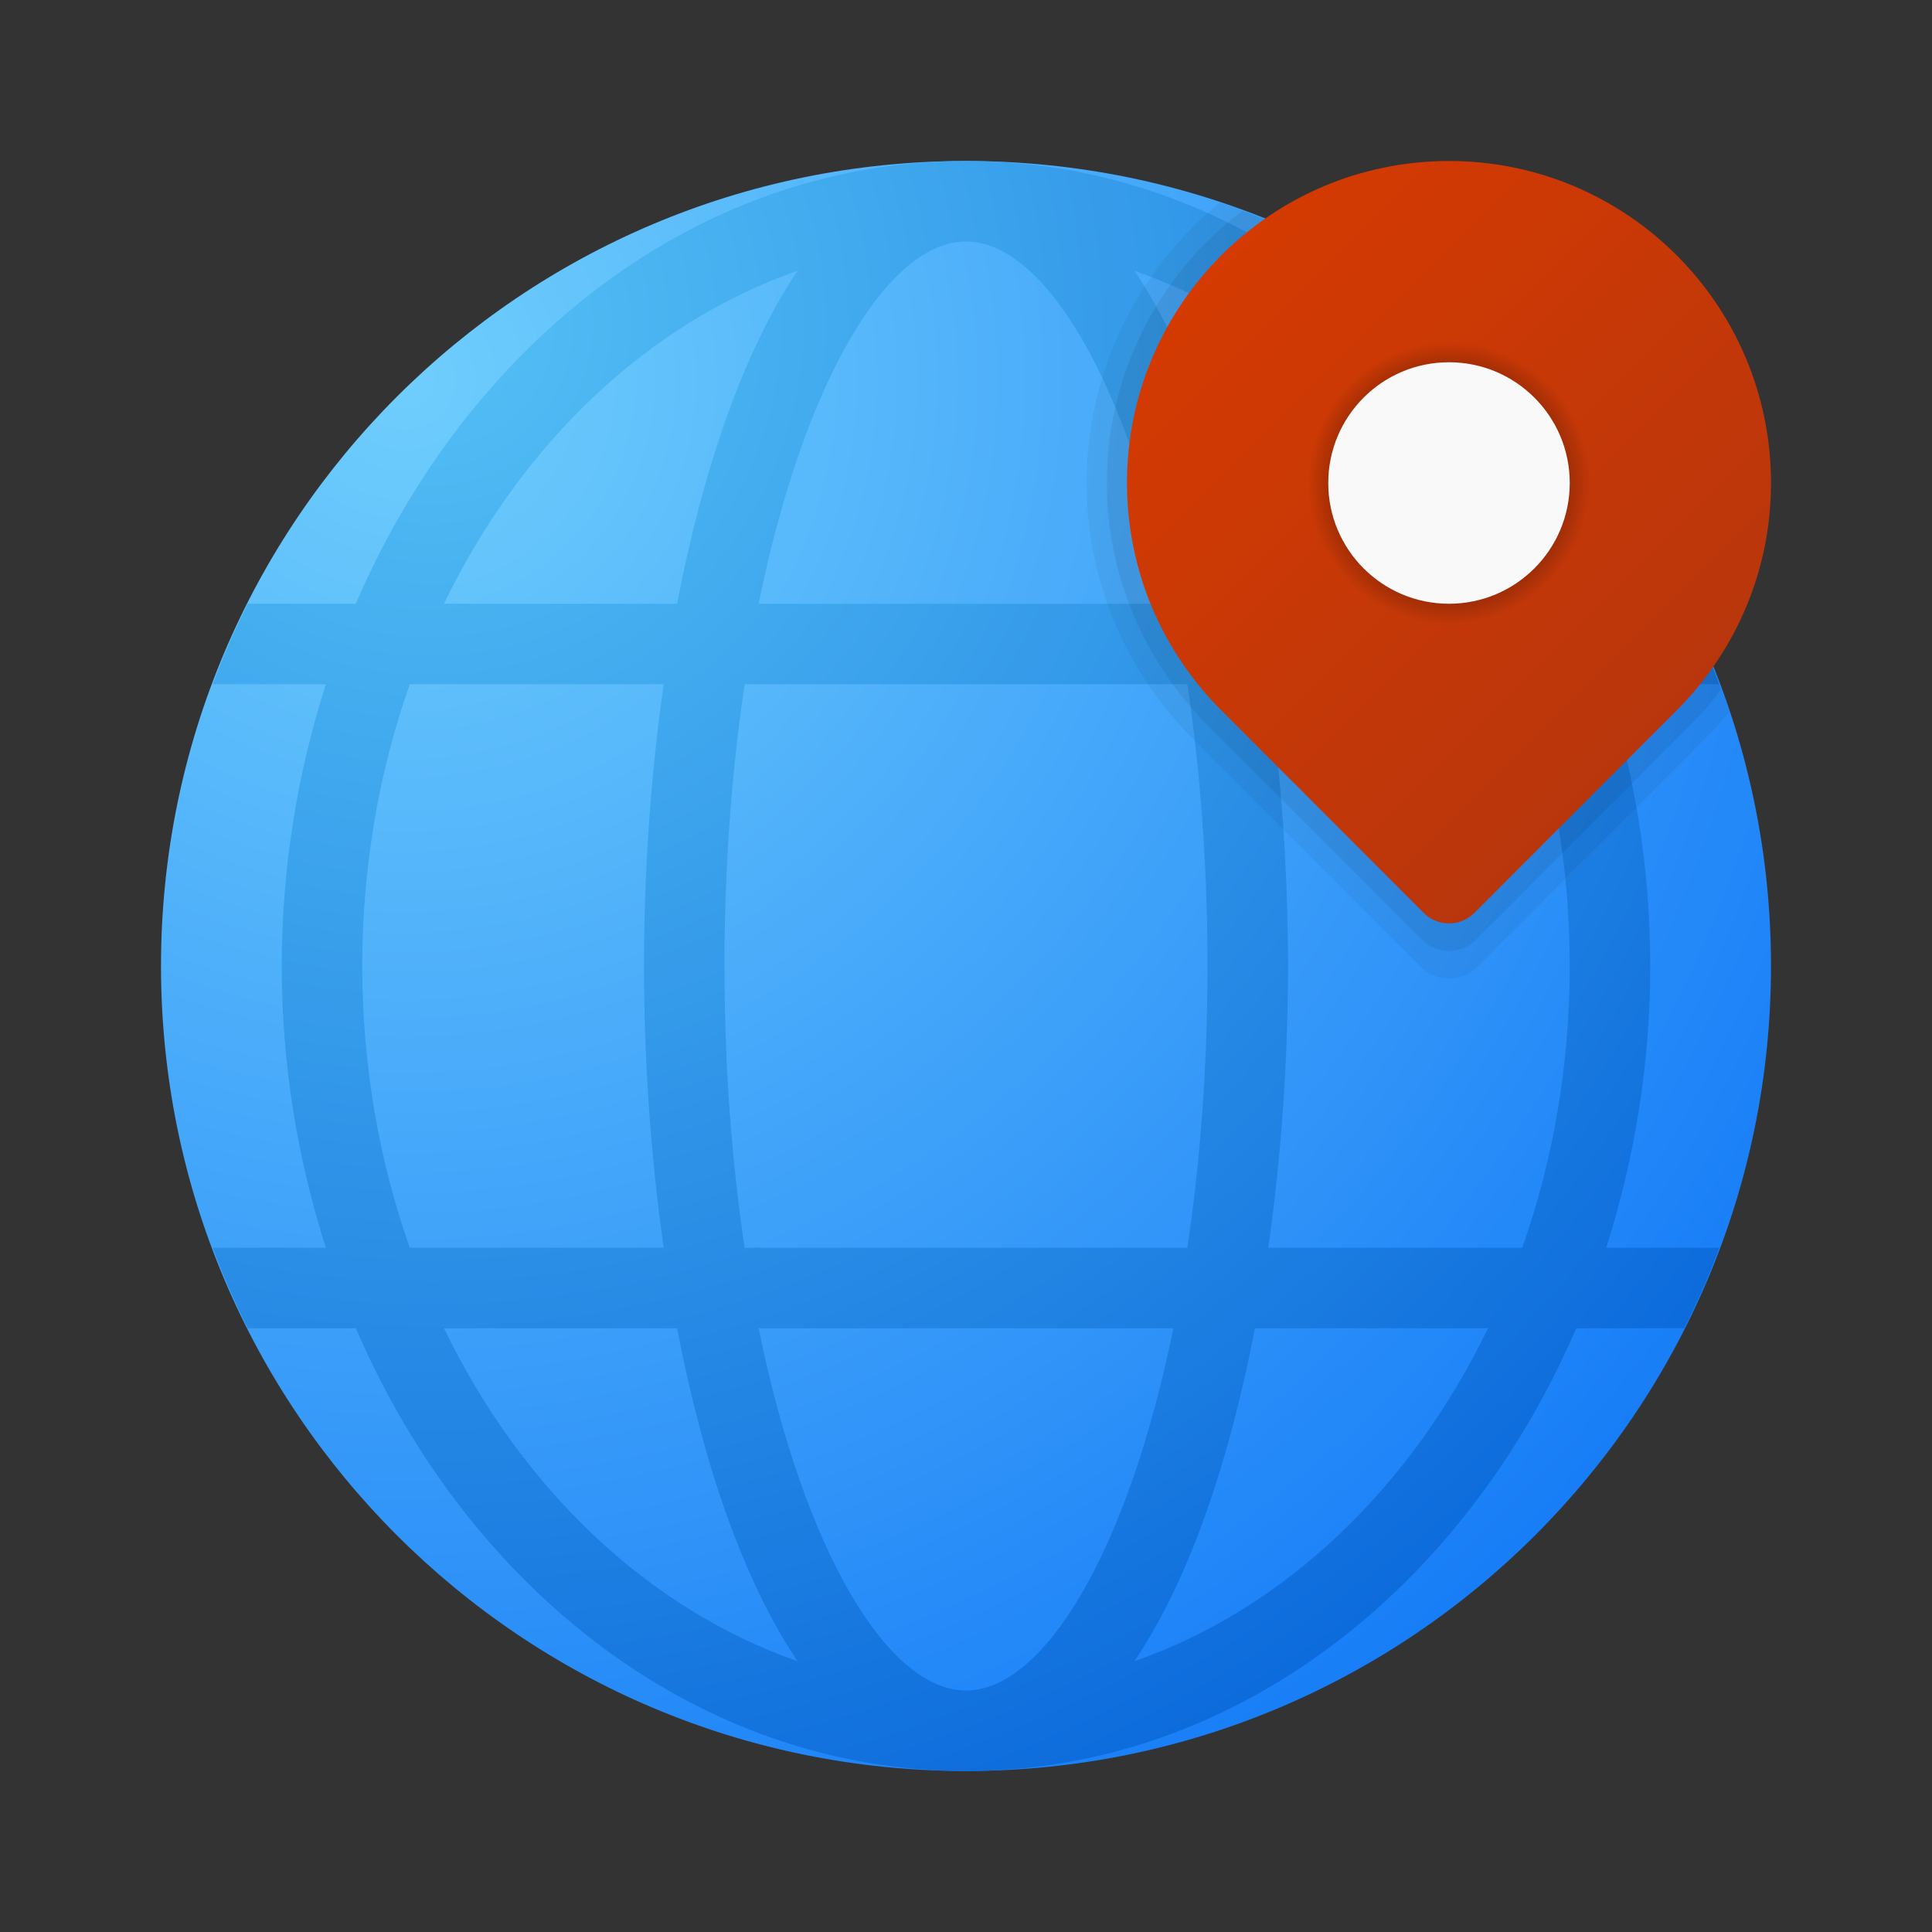 <svg xmlns="http://www.w3.org/2000/svg"  viewBox="0 0 48 48" width="20px" height="20px"><rect x="0" y="0" width="48" height="48" fill="#333333" stroke="none"/><radialGradient id="zMOeCeTnZv6YcHvUtUGm3a" cx="10.062" cy="9.438" r="40.916" gradientUnits="userSpaceOnUse"><stop offset="0" stop-color="#6fcefc"/><stop offset="1" stop-color="#167cf7"/></radialGradient><path fill="url(#zMOeCeTnZv6YcHvUtUGm3a)" d="M44,24c0,11.045-8.955,20-20,20S4,35.045,4,24S12.955,4,24,4S44,12.955,44,24z"/><radialGradient id="zMOeCeTnZv6YcHvUtUGm3b" cx="10.696" cy="8.05" r="40.918" gradientUnits="userSpaceOnUse"><stop offset=".001" stop-color="#54c0f5"/><stop offset=".998" stop-color="#0b69db"/></radialGradient><path fill="url(#zMOeCeTnZv6YcHvUtUGm3b)" d="M41,24c0-2.465-0.399-4.818-1.096-7h2.811c-0.256-0.685-0.546-1.353-0.873-2h-2.682	C36.355,8.485,30.621,4,24,4S11.645,8.485,8.839,15H6.157c-0.327,0.647-0.616,1.315-0.873,2h2.811C7.399,19.182,7,21.535,7,24	s0.399,4.818,1.096,7H5.285c0.256,0.685,0.546,1.353,0.873,2h2.682c2.806,6.515,8.54,11,15.161,11s12.355-4.485,15.161-11h2.682	c0.327-0.647,0.616-1.315,0.873-2h-2.811C40.601,28.818,41,26.465,41,24z M39,24c0,2.481-0.421,4.847-1.181,7H31.51	c0.323-2.266,0.49-4.65,0.49-7s-0.166-4.734-0.49-7h6.309C38.579,19.153,39,21.519,39,24z M24,42c-1.936,0-4.021-3.445-5.152-9	h10.304C28.021,38.555,25.936,42,24,42z M18.5,31c-0.315-2.113-0.5-4.461-0.5-7s0.185-4.887,0.5-7H29.5c0.315,2.113,0.5,4.461,0.5,7	s-0.185,4.887-0.5,7H18.5z M24,6c1.936,0,4.021,3.445,5.152,9H18.848C19.979,9.445,22.064,6,24,6z M36.97,15h-5.792	c-0.639-3.33-1.643-6.272-2.994-8.273C31.922,8.033,35.054,11.038,36.97,15z M19.816,6.727c-1.35,2.002-2.355,4.943-2.994,8.273	H11.03C12.946,11.038,16.078,8.033,19.816,6.727z M9,24c0-2.481,0.421-4.847,1.181-7h6.309C16.166,19.266,16,21.65,16,24	s0.166,4.734,0.49,7h-6.309C9.421,28.847,9,26.481,9,24z M11.03,33h5.792c0.639,3.33,1.643,6.272,2.994,8.273	C16.078,39.967,12.946,36.962,11.03,33z M28.184,41.273c1.35-2.002,2.355-4.943,2.994-8.273h5.792	C35.054,36.962,31.922,39.967,28.184,41.273z"/><path d="M42.966,17.686c-1.985-5.963-6.695-10.671-12.659-12.655C28.289,6.682,27,9.19,27,12	c0,2.438,0.974,4.647,2.549,6.268c0.009,0.009,5.744,5.749,5.744,5.749c0.391,0.391,1.024,0.391,1.414,0c0,0,5.735-5.74,5.744-5.749	C42.632,18.082,42.802,17.886,42.966,17.686z" opacity=".05"/><path d="M42.761,17.126c-2.008-5.513-6.38-9.884-11.894-11.89C28.823,6.784,27.5,9.237,27.5,12	c0,2.303,0.928,4.381,2.407,5.92c0.008,0.009,5.425,5.43,5.425,5.43c0.369,0.369,0.967,0.369,1.336,0c0,0,5.417-5.421,5.425-5.43	C42.333,17.67,42.555,17.404,42.761,17.126z" opacity=".07"/><linearGradient id="zMOeCeTnZv6YcHvUtUGm3c" x1="30.344" x2="41.656" y1="6.343" y2="17.654" gradientUnits="userSpaceOnUse"><stop offset="0" stop-color="#d43a02"/><stop offset="1" stop-color="#b9360c"/></linearGradient><path fill="url(#zMOeCeTnZv6YcHvUtUGm3c)" d="M41.734,17.571C43.134,16.131,44,14.168,44,12c0-4.418-3.582-8-8-8s-8,3.582-8,8	c0,2.168,0.866,4.131,2.266,5.571c0.008,0.008,5.106,5.111,5.106,5.111c0.347,0.347,0.91,0.347,1.257,0	C36.629,22.682,41.726,17.58,41.734,17.571z"/><radialGradient id="zMOeCeTnZv6YcHvUtUGm3d" cx="36" cy="12" r="3.5" gradientUnits="userSpaceOnUse"><stop offset=".177"/><stop offset="1" stop-opacity="0"/></radialGradient><circle cx="36" cy="12" r="3.5" fill="url(#zMOeCeTnZv6YcHvUtUGm3d)"/><circle cx="36" cy="12" r="3" fill="#f9f9f9"/></svg>